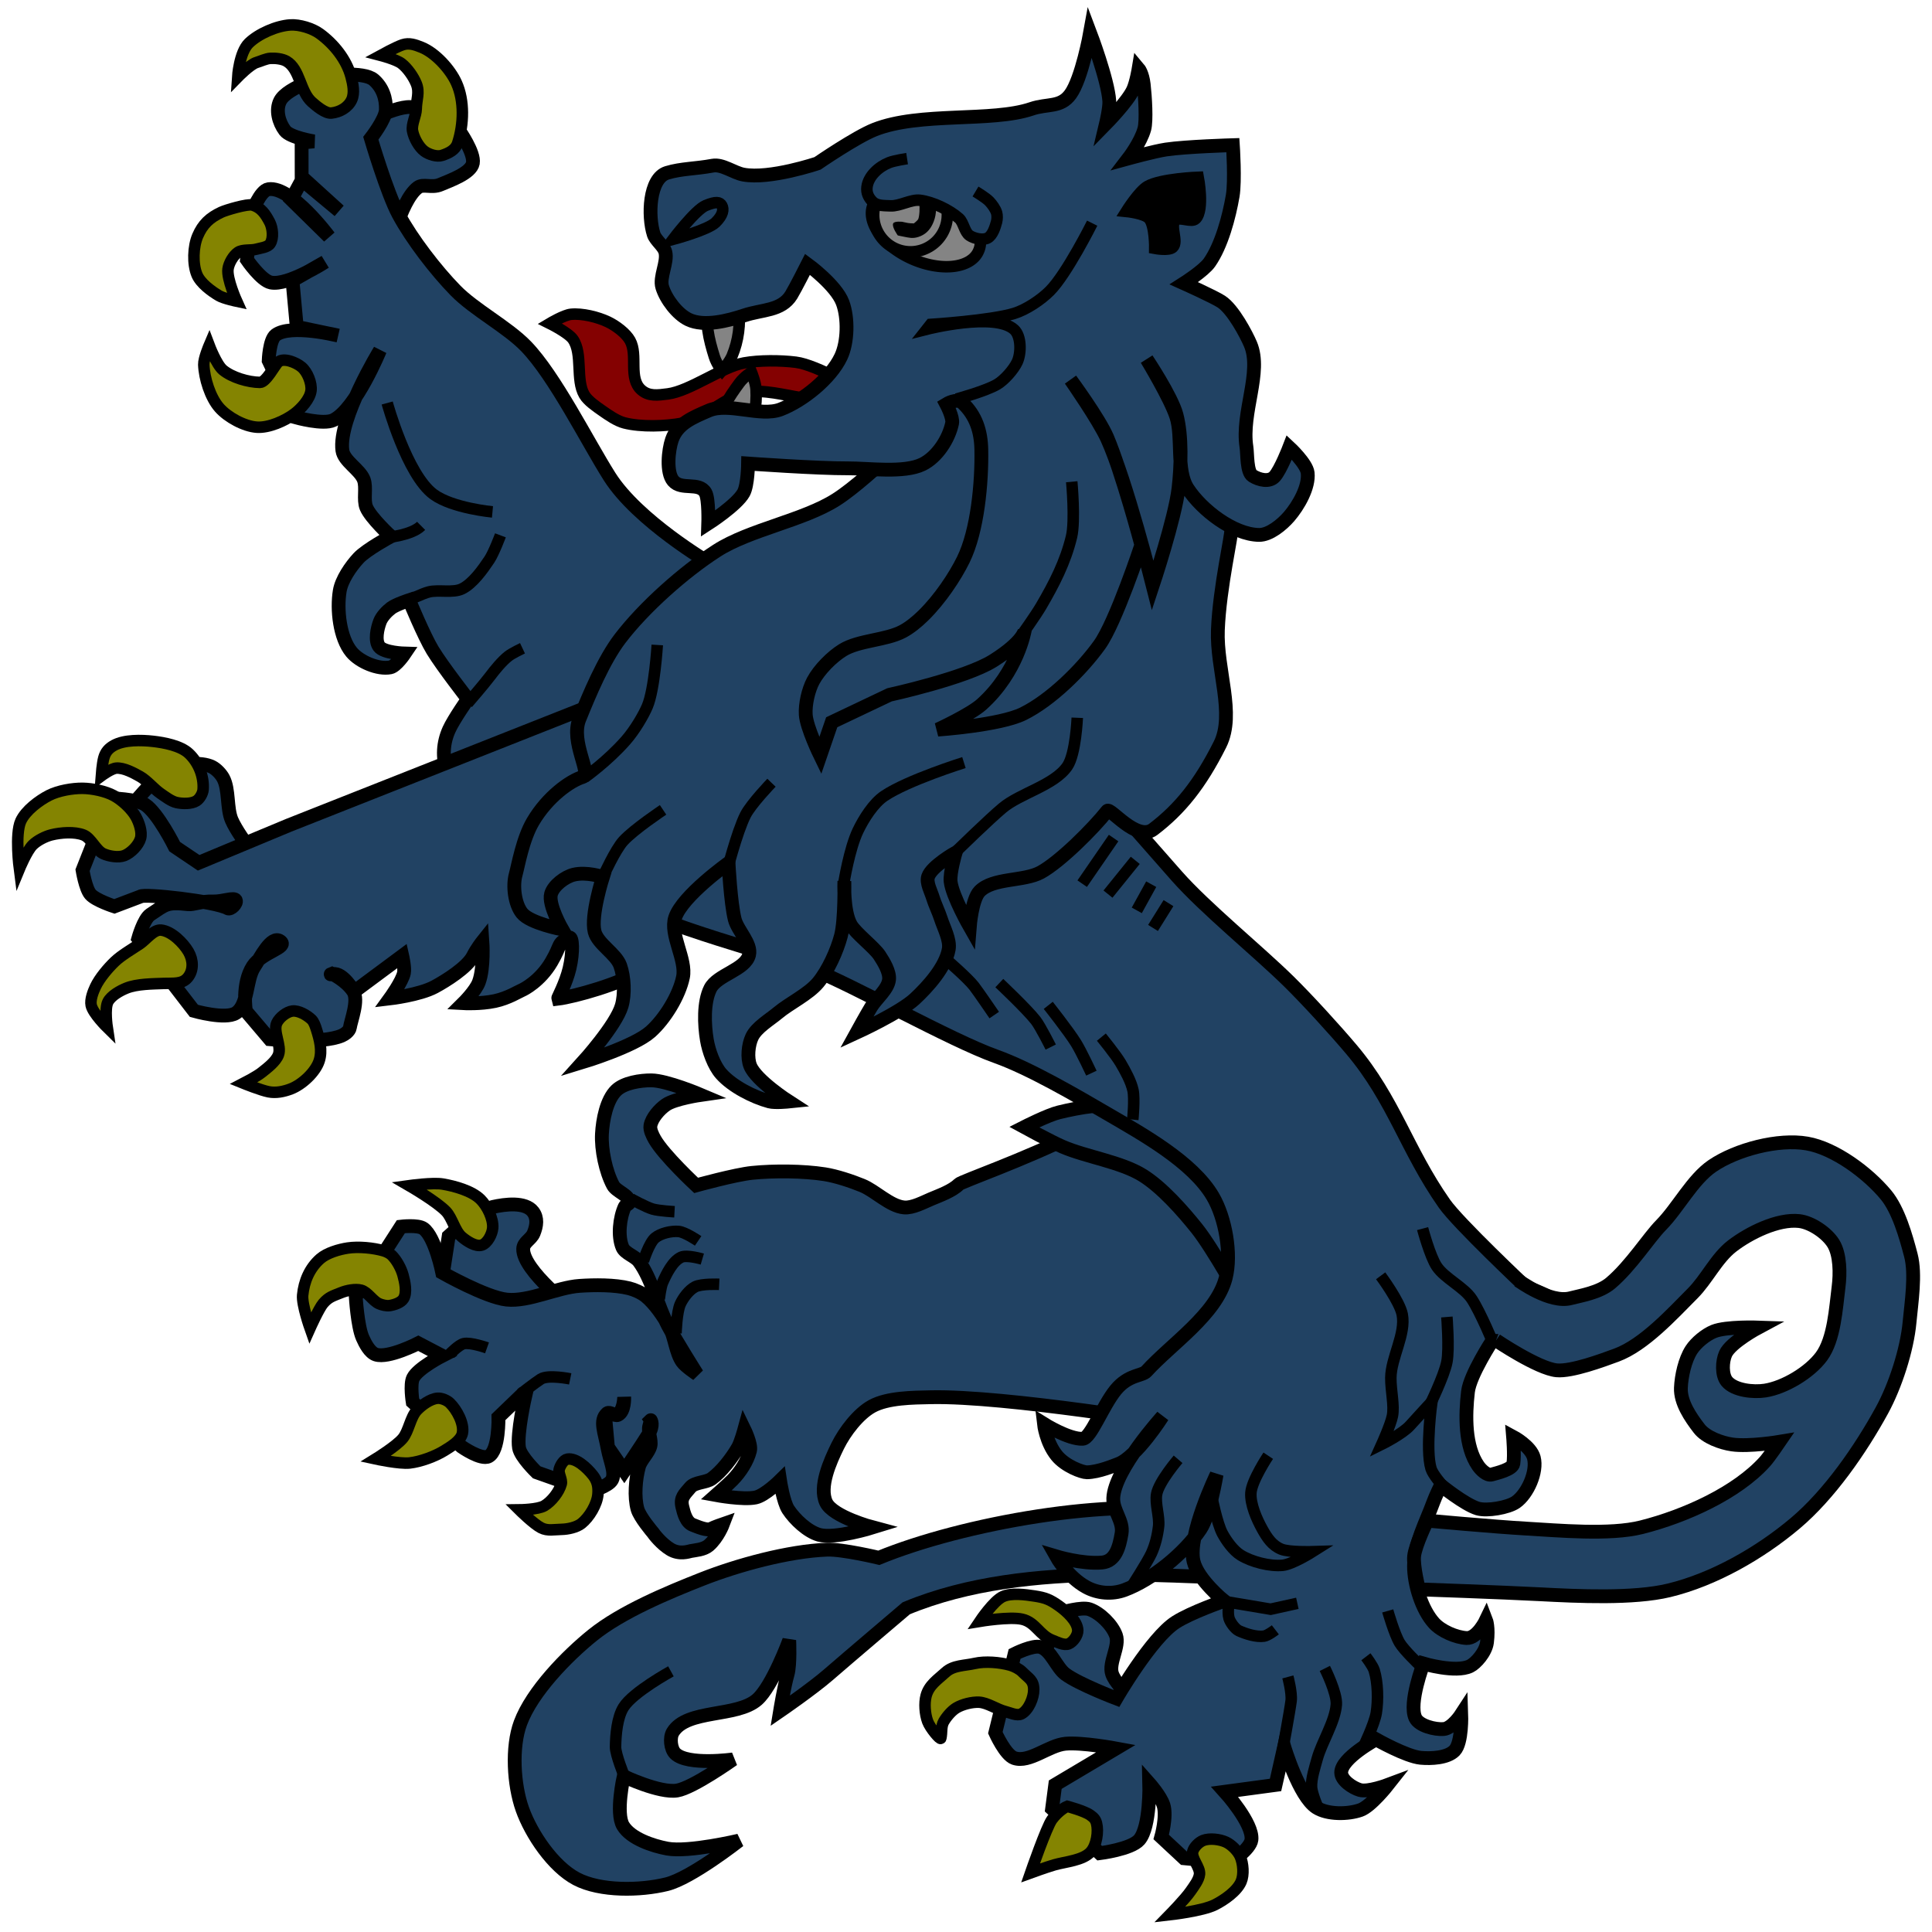 <?xml version="1.0" encoding="UTF-8" standalone="no"?>
<svg
   xmlns:dc="http://purl.org/dc/elements/1.1/"
   xmlns:cc="http://creativecommons.org/ns#"
   xmlns:rdf="http://www.w3.org/1999/02/22-rdf-syntax-ns#"
   xmlns:svg="http://www.w3.org/2000/svg"
   xmlns="http://www.w3.org/2000/svg"
   xmlns:sodipodi="http://sodipodi.sourceforge.net/DTD/sodipodi-0.dtd"
   xmlns:inkscape="http://www.inkscape.org/namespaces/inkscape"
   version="1.0"
   inkscape:output_extension="org.inkscape.output.svg.inkscape"
   sodipodi:docname="variant-lion-coward-1.svg"
   inkscape:version="1.0rc1 (09960d6, 2020-04-09)"
   sodipodi:version="0.32"
   id="svg2"
   height="420"
   width="420">
  <defs
     id="defs4">
    <linearGradient
       id="linearGradient3252">
      <stop
         id="stop3254"
         offset="0"
         style="stop-color:#ffff00;stop-opacity:1;" />
      <stop
         id="stop3256"
         offset="1"
         style="stop-color:#ff0000;stop-opacity:1;" />
    </linearGradient>
    <linearGradient
       id="linearGradient3242">
      <stop
         id="stop3244"
         offset="0"
         style="stop-color:#ff0000;stop-opacity:1;" />
      <stop
         id="stop3246"
         offset="1"
         style="stop-color:#00ff16;stop-opacity:1;" />
    </linearGradient>
    <inkscape:perspective
       id="perspective10"
       inkscape:persp3d-origin="372.04724 : 350.78739 : 1"
       inkscape:vp_z="744.09448 : 526.18109 : 1"
       inkscape:vp_y="0 : 1000 : 0"
       inkscape:vp_x="0 : 526.18109 : 1"
       sodipodi:type="inkscape:persp3d" />
    <inkscape:perspective
       sodipodi:type="inkscape:persp3d"
       inkscape:vp_x="0 : 526.18109 : 1"
       inkscape:vp_y="0 : 1000 : 0"
       inkscape:vp_z="744.09448 : 526.18109 : 1"
       inkscape:persp3d-origin="372.04724 : 350.78739 : 1"
       id="perspective2498" />
    <inkscape:perspective
       sodipodi:type="inkscape:persp3d"
       inkscape:vp_x="0 : 526.18109 : 1"
       inkscape:vp_y="0 : 1000 : 0"
       inkscape:vp_z="744.09448 : 526.18109 : 1"
       inkscape:persp3d-origin="372.04724 : 350.78739 : 1"
       id="perspective2831" />
    <inkscape:perspective
       sodipodi:type="inkscape:persp3d"
       inkscape:vp_x="0 : 526.18109 : 1"
       inkscape:vp_y="0 : 1000 : 0"
       inkscape:vp_z="744.09448 : 526.18109 : 1"
       inkscape:persp3d-origin="372.04724 : 350.78739 : 1"
       id="perspective4998" />
    <inkscape:perspective
       sodipodi:type="inkscape:persp3d"
       inkscape:vp_x="0 : 526.18109 : 1"
       inkscape:vp_y="0 : 1000 : 0"
       inkscape:vp_z="744.09448 : 526.18109 : 1"
       inkscape:persp3d-origin="372.04724 : 350.78739 : 1"
       id="perspective2560" />
    <inkscape:perspective
       sodipodi:type="inkscape:persp3d"
       inkscape:vp_x="0 : 526.18109 : 1"
       inkscape:vp_y="0 : 1000 : 0"
       inkscape:vp_z="744.09448 : 526.18109 : 1"
       inkscape:persp3d-origin="372.04724 : 350.78739 : 1"
       id="perspective2694" />
  </defs>
  <sodipodi:namedview
     inkscape:window-maximized="0"
     inkscape:document-rotation="0"
     inkscape:guide-bbox="true"
     showguides="true"
     inkscape:window-y="25"
     inkscape:window-x="0"
     inkscape:window-height="713"
     inkscape:window-width="1280"
     showgrid="false"
     inkscape:current-layer="layer3"
     inkscape:document-units="px"
     inkscape:cy="125.6698"
     inkscape:cx="210.90709"
     inkscape:zoom="2.4060753"
     inkscape:pageshadow="2"
     inkscape:pageopacity="0.0"
     objecttolerance="10"
     guidetolerance="10"
     gridtolerance="10000"
     borderopacity="1.0"
     bordercolor="#666666"
     pagecolor="#ffffff"
     id="base" />
  <g
     style="opacity:1"
     inkscape:label="Main"
     id="layer3"
     inkscape:groupmode="layer">
    <g
       transform="matrix(0.994,-0.111,0.111,0.994,-272.756,210.327)"
       id="g3481">
      <path
         style="fill:#214263;fill-opacity:1;fill-rule:evenodd;stroke:#000000;stroke-width:3;stroke-linecap:butt;stroke-linejoin:miter;stroke-miterlimit:4;stroke-dasharray:none;stroke-opacity:1"
         d="M 529.615,192.646 C 513.365,191.368 479.357,182.395 451.32,190.542 C 451.32,190.542 437.548,199.818 432.946,202.994 C 429.04,205.69 421.598,209.666 421.598,209.666 C 421.598,209.666 423.026,204.563 424.105,201.926 C 424.943,199.881 425.273,194.653 425.273,194.653 C 425.273,194.653 420.526,204.149 416.932,206.664 C 412.099,210.046 401.517,206.996 397.916,211.668 C 397.06,212.778 397.036,215.248 397.916,216.339 C 400.295,219.287 410.26,219.008 410.26,219.008 C 410.26,219.008 400.909,224.199 397.418,224.375 C 393.586,224.567 386.239,220.009 386.239,220.009 C 386.239,220.009 383.561,227.75 384.904,230.685 C 386.256,233.638 390.804,235.749 393.912,236.69 C 398.414,238.053 409.592,236.69 409.592,236.69 C 409.592,236.69 398.373,243.648 392.911,244.363 C 387.07,245.128 378.436,244.334 373.561,241.027 C 368.802,237.799 364.864,230.278 363.552,224.679 C 362.269,219.201 362.689,211.022 365.221,205.997 C 368.474,199.538 376.838,192.67 382.936,188.784 C 389.741,184.447 400.135,181.412 407.924,179.307 C 416.002,177.123 427.27,175.359 435.615,175.97 C 439.029,176.221 446.625,178.973 446.625,178.973 C 465.45,173.581 498.813,171.329 516.408,176.991 L 529.615,192.646 z"
         id="path3475"
         sodipodi:nodetypes="ccscscssscscsscsssssssccc" />
      <path
         style="fill:none;fill-rule:evenodd;stroke:#000000;stroke-width:2.5;stroke-linecap:butt;stroke-linejoin:miter;stroke-miterlimit:4;stroke-dasharray:none;stroke-opacity:1"
         d="M 398.972,198.482 C 398.972,198.482 390.293,202.049 387.881,205.077 C 386.233,207.146 385.52,210.847 385.183,213.47 C 384.976,215.078 386.382,220.065 386.382,220.065"
         id="path3479"
         sodipodi:nodetypes="csss" />
    </g>
    <g
       transform="translate(-1.687,0)"
       id="g3369"
       style="opacity:1">
      <g
         id="g3351"
         transform="matrix(0.999,5.3979154e-2,-5.3979154e-2,0.999,6.083,-27.519)">
        <path
           sodipodi:nodetypes="csssscccc"
           id="path8117"
           d="M 137.154,305.295 C 137.154,305.295 125.383,297.256 125.258,292.542 C 125.22,291.078 126.872,290.407 127.35,289.022 C 127.917,287.382 128.069,285.676 126.94,284.359 C 125.151,282.27 120.827,283.054 118.181,283.805 C 114.649,284.808 108.943,290.654 108.943,290.654 L 108.034,299.795 L 121.333,310.555 L 137.154,305.295 z"
           style="fill:#214263;fill-opacity:1;fill-rule:evenodd;stroke:#000000;stroke-width:3;stroke-linecap:butt;stroke-linejoin:miter;stroke-miterlimit:4;stroke-dasharray:none;stroke-opacity:1" />
        <path
           sodipodi:nodetypes="csssscsscscsscsssssscsssssssscscccsscssssccscccsccsccssccscsssssscssssssssscssscssssssscccc"
           id="path8042"
           d="M 269.576,322.989 C 269.576,322.989 231.654,318.725 215.432,319.955 C 211.56,320.248 206.058,320.559 202.767,322.618 C 199.882,324.424 197.154,328.453 195.816,331.581 C 194.333,335.051 192.17,340.696 193.955,344.02 C 195.586,347.057 204.368,348.88 204.368,348.88 C 204.368,348.88 196.264,351.888 192.821,351.116 C 190.28,350.546 187.36,348.082 185.817,345.984 C 184.658,344.407 183.705,339.811 183.705,339.811 C 183.705,339.811 180.605,343.221 178.599,343.757 C 175.93,344.472 170.007,343.703 170.007,343.703 C 170.007,343.703 172.474,341.272 173.393,340.227 C 174.957,338.446 176.391,335.999 176.837,333.671 C 177.106,332.263 175.364,329.127 175.364,329.127 C 175.364,329.127 174.75,331.995 174.191,333.107 C 172.996,335.483 170.922,338.511 168.859,340.188 C 167.696,341.134 165.241,341.12 164.338,342.317 C 163.129,343.919 162.238,344.679 162.8,346.607 C 163.23,348.082 163.849,349.997 165.316,350.457 C 166.274,350.758 168.43,351.593 169.297,351.089 C 170.019,350.669 171.828,349.932 171.828,349.932 C 171.828,349.932 170.885,352.898 168.986,354.716 C 167.954,355.704 166.148,355.893 165.188,356.137 C 164.69,356.264 162.776,357.096 160.722,356.008 C 158.725,354.95 156.993,352.942 156.696,352.54 C 156.696,352.54 153.696,349.393 153.114,347.678 C 152.22,345.048 152.337,341.135 152.929,338.422 C 153.26,336.91 154.914,335.302 155.175,333.775 C 155.391,332.51 154.416,330.777 154.697,329.525 C 155.008,328.14 154.947,328.207 154.947,328.207 C 154.947,328.207 155.733,329.254 154.596,331.334 C 153.336,333.638 149.797,339.545 149.797,339.545 L 145.968,334.576 L 145.21,329.381 C 145.21,329.381 144.92,327.634 145.425,327.224 C 145.965,326.785 147.114,327.793 147.731,327.472 C 149.259,326.678 148.905,323.491 148.905,323.491 C 148.905,323.491 149.055,326.638 147.501,327.437 C 146.934,327.728 145.835,326.82 145.383,327.269 C 143.75,328.893 145.101,331.394 145.942,334.926 C 146.554,337.493 147.959,339.999 147.243,341.604 C 146.596,343.053 142.745,344.388 142.745,344.388 L 130.804,340.869 C 130.804,340.869 127.106,337.684 126.685,335.761 C 126.006,332.658 127.436,324.41 127.436,324.41 L 126.61,324.274 L 121.865,329.365 C 121.865,329.365 122.441,336.595 120.197,337.959 C 118.601,338.929 114.226,336.199 114.226,336.199 L 103.073,327.071 C 103.073,327.071 102.252,323.266 102.889,321.825 C 103.852,319.646 108.945,316.688 108.945,316.688 L 103.607,314.25 C 103.607,314.25 97.283,317.955 94.519,317.195 C 93.17,316.825 92.075,314.94 91.442,313.692 C 90.219,311.282 89.491,304.898 89.491,304.898 L 98.458,289.154 C 98.458,289.154 102.144,288.507 103.387,289.309 C 106.016,291.005 107.984,298.668 107.984,298.668 C 107.984,298.668 117.733,303.516 122.278,303.746 C 127.097,303.989 133.111,300.505 137.9,299.914 C 141.125,299.517 145.542,299.238 148.731,299.862 C 149.898,300.09 151.431,300.678 152.395,301.375 C 154.437,302.852 156.534,305.61 157.871,307.748 C 159.16,309.808 159.578,313.279 161.087,315.185 C 161.869,316.173 164.458,317.692 164.458,317.692 C 164.458,317.692 159.431,310.623 157.532,307.431 C 155.191,303.496 153.44,297.393 150.491,293.891 C 149.59,292.821 147.4,292.321 146.781,291.067 C 145.602,288.684 145.821,284.677 146.797,282.203 C 146.951,281.815 147.761,281.603 147.746,281.185 C 147.693,279.655 144.805,279.016 144.013,277.706 C 142.236,274.763 140.999,270.088 140.999,266.65 C 140.998,263.662 141.572,259.219 143.615,257.039 C 145.233,255.312 148.712,254.596 151.075,254.479 C 154.438,254.311 161.999,257.049 161.999,257.049 C 161.999,257.049 156.41,258.162 154.538,259.609 C 153.199,260.645 151.614,262.632 151.421,264.315 C 151.315,265.242 152.003,266.445 152.508,267.231 C 154.693,270.628 162.034,276.744 162.034,276.744 C 162.034,276.744 170.358,273.944 174.061,273.367 C 178.729,272.64 185.099,272.336 189.799,272.814 C 192.341,273.073 195.661,273.985 198.076,274.821 C 200.988,275.829 204.338,278.978 207.417,279.089 C 209.284,279.156 211.568,277.726 213.25,276.914 C 215.075,276.034 217.679,274.933 219.036,273.428 C 220.265,272.065 272.066,251.935 256.422,242.52 L 223.801,222.887 L 273.595,250.045 L 297.51,282.078 L 269.576,322.989 z"
           style="fill:#214263;fill-opacity:1;fill-rule:evenodd;stroke:#000000;stroke-width:3;stroke-linecap:butt;stroke-linejoin:miter;stroke-miterlimit:4;stroke-dasharray:none;stroke-opacity:1" />
        <path
           sodipodi:nodetypes="css"
           id="path8120"
           d="M 148.06,280.429 C 148.06,280.429 151.365,282.041 152.888,282.393 C 154.286,282.716 157.658,282.717 157.658,282.717"
           style="fill:none;fill-rule:evenodd;stroke:#000000;stroke-width:2.5;stroke-linecap:butt;stroke-linejoin:miter;stroke-miterlimit:4;stroke-dasharray:none;stroke-opacity:1" />
        <path
           sodipodi:nodetypes="csss"
           id="path8122"
           d="M 163.122,288.761 C 163.122,288.761 160.199,287 158.791,286.944 C 157.205,286.881 154.939,287.531 153.762,288.598 C 152.507,289.736 151.483,293.765 151.483,293.765"
           style="fill:none;fill-rule:evenodd;stroke:#000000;stroke-width:2.5;stroke-linecap:butt;stroke-linejoin:miter;stroke-miterlimit:4;stroke-dasharray:none;stroke-opacity:1" />
        <path
           sodipodi:nodetypes="csss"
           id="path8124"
           d="M 164.243,292.66 C 164.243,292.66 160.869,291.859 159.643,292.493 C 157.824,293.434 156.63,296.289 155.905,298.204 C 155.515,299.233 155.376,301.833 155.376,301.833"
           style="fill:none;fill-rule:evenodd;stroke:#000000;stroke-width:2.5;stroke-linecap:butt;stroke-linejoin:miter;stroke-miterlimit:4;stroke-dasharray:none;stroke-opacity:1" />
        <path
           sodipodi:nodetypes="csss"
           id="path8126"
           d="M 168.203,297.936 C 168.203,297.936 164.344,297.964 162.981,298.776 C 161.721,299.527 160.536,301.289 160,302.655 C 159.293,304.456 159.405,309.076 159.405,309.076"
           style="fill:none;fill-rule:evenodd;stroke:#000000;stroke-width:2.5;stroke-linecap:butt;stroke-linejoin:miter;stroke-miterlimit:4;stroke-dasharray:none;stroke-opacity:1" />
        <path
           sodipodi:nodetypes="css"
           id="path8128"
           d="M 126.454,324.018 C 126.454,324.018 129.451,321.405 130.6,320.59 C 132.165,319.479 136.986,320.201 136.986,320.201"
           style="fill:none;fill-rule:evenodd;stroke:#000000;stroke-width:2.5;stroke-linecap:butt;stroke-linejoin:miter;stroke-miterlimit:4;stroke-dasharray:none;stroke-opacity:1" />
        <path
           sodipodi:nodetypes="csc"
           id="path8130"
           d="M 110.59,316.206 C 110.59,316.206 112.383,314.124 113.46,313.808 C 114.942,313.372 118.569,314.449 118.569,314.449"
           style="fill:none;fill-rule:evenodd;stroke:#000000;stroke-width:2.5;stroke-linecap:butt;stroke-linejoin:miter;stroke-miterlimit:4;stroke-dasharray:none;stroke-opacity:1" />
        <path
           sodipodi:nodetypes="cscsssss"
           id="path8162"
           d="M 111.801,290.667 C 110.249,289.489 109.506,286.677 108.093,285.335 C 105.964,283.312 99.779,280.165 99.779,280.165 C 99.779,280.165 104.862,279.175 107.036,279.424 C 109.668,279.726 113.401,280.537 115.391,282.286 C 116.92,283.631 118.453,286.336 118.396,288.372 C 118.359,289.694 117.463,291.744 116.225,292.211 C 114.909,292.706 112.92,291.517 111.801,290.667 z"
           style="fill:#848401;fill-rule:evenodd;stroke:#000000;stroke-width:2.5;stroke-linecap:butt;stroke-linejoin:miter;stroke-miterlimit:4;stroke-dasharray:none;stroke-opacity:1" />
        <path
           sodipodi:nodetypes="cssssssscsssss"
           id="path8164"
           d="M 96.793,295.451 C 97.911,296.429 99.008,298.2 99.481,299.624 C 99.965,301.079 100.621,303.383 99.864,304.773 C 99.381,305.66 97.912,306.223 96.935,306.419 C 96.237,306.559 95.265,306.373 94.612,306.13 C 93.236,305.617 92.02,303.703 90.573,303.407 C 89.307,303.147 87.461,303.613 86.262,304.182 C 84.567,304.987 83.651,305.222 82.502,306.719 C 81.622,307.866 79.939,312.249 79.939,312.249 C 79.939,312.249 77.866,307.252 77.951,305.186 C 78.074,302.168 79.124,299.234 81.323,297.077 C 82.712,295.715 85.313,294.805 87.19,294.419 C 89.506,293.942 92.73,294.076 94.99,294.604 C 95.576,294.741 96.345,295.059 96.793,295.451 z"
           style="fill:#848401;fill-opacity:1;fill-rule:evenodd;stroke:#000000;stroke-width:2.5;stroke-linecap:butt;stroke-linejoin:miter;stroke-miterlimit:4;stroke-dasharray:none;stroke-opacity:1" />
        <path
           sodipodi:nodetypes="csssscsss"
           id="path8166"
           d="M 108.416,325.961 C 109.274,325.844 110.51,326.28 111.161,326.851 C 112.766,328.259 114.548,331.168 114.223,333.279 C 113.976,334.881 111.869,336.305 110.539,337.231 C 108.561,338.608 105.503,339.93 103.125,340.328 C 100.927,340.695 95.71,339.848 95.71,339.848 C 95.71,339.848 100.017,336.861 101.338,335.088 C 102.564,333.444 102.757,330.395 104.078,328.826 C 105.082,327.633 106.871,326.171 108.416,325.961 z"
           style="fill:#848401;fill-opacity:1;fill-rule:evenodd;stroke:#000000;stroke-width:2.5;stroke-linecap:butt;stroke-linejoin:miter;stroke-miterlimit:4;stroke-dasharray:none;stroke-opacity:1" />
        <path
           sodipodi:nodetypes="cssssscssss"
           id="path8168"
           d="M 137.312,337.647 C 139.206,337.224 141.674,339.335 142.971,340.777 C 144.082,342.013 144.4,343.261 144.35,344.922 C 144.285,347.104 142.76,349.998 141.126,351.447 C 140.112,352.347 138.216,352.858 136.863,352.953 C 135.271,353.066 133.88,353.51 132.421,352.863 C 130.737,352.116 127.484,349.214 127.484,349.214 C 127.484,349.214 131.495,348.959 132.868,348.038 C 134.36,347.037 135.899,344.867 136.271,343.109 C 136.472,342.158 135.454,340.874 135.666,339.924 C 135.849,339.101 136.489,337.831 137.312,337.647 z"
           style="fill:#848401;fill-opacity:1;fill-rule:evenodd;stroke:#000000;stroke-width:2.5;stroke-linecap:butt;stroke-linejoin:miter;stroke-miterlimit:4;stroke-dasharray:none;stroke-opacity:1" />
      </g>
      <g
         id="g3408"
         transform="matrix(0.666,-0.746,0.746,0.666,-307.595,389.166)">
        <path
           sodipodi:nodetypes="cssscsccc"
           id="path3264"
           d="M 510.843,71.578 C 510.843,71.578 521.532,65.487 526.335,66.44 C 527.797,66.73 528.219,68.801 530.096,69.685 C 532.115,70.636 536.38,73.002 538.278,71.83 C 540.22,70.63 541.549,64.959 541.549,64.959 C 541.549,64.959 540.554,56.338 538.313,53.589 C 535.871,50.595 526.89,47.641 526.89,47.641 L 518.044,53.491 L 510.843,71.578 z"
           style="opacity:1;fill:#214263;fill-opacity:1;fill-rule:evenodd;stroke:#000000;stroke-width:3;stroke-linecap:butt;stroke-linejoin:miter;stroke-miterlimit:4;stroke-dasharray:none;stroke-opacity:1" />
        <path
           sodipodi:nodetypes="csscsscssscscssscsssscssscsccsccccsccscccccccsscsscssssccc"
           id="path3269"
           d="M 563.223,215.807 C 563.223,215.807 500.357,238.075 466.217,204.216 C 459.943,197.993 454.675,186.604 452.882,177.951 C 451.978,173.586 453.793,163.121 453.793,163.121 C 453.793,163.121 445.829,160.769 442.777,162.076 C 440.537,163.035 438.756,166.238 437.75,168.458 C 436.661,170.862 436.145,177.107 436.145,177.107 C 436.145,177.107 432.039,170.102 431.962,166.752 C 431.881,163.218 434.038,158.66 435.868,155.635 C 437.544,152.864 439.9,150.948 442.989,149.975 C 445.24,149.265 450.642,148.622 450.642,148.622 C 450.642,148.622 452.245,139.808 453.44,135.859 C 454.488,132.399 458.175,124.777 458.175,124.777 C 458.175,124.777 455.549,123.254 454.293,123.004 C 453.171,122.78 451.548,122.729 450.479,123.138 C 448.955,123.722 446.64,125.029 446.305,126.626 C 445.951,128.319 448.874,131.787 448.874,131.787 C 448.874,131.787 445.602,132.24 444.566,131.461 C 442.395,129.829 441.006,125.666 441.404,122.98 C 441.999,118.955 446.181,114.367 449.617,112.189 C 451.704,110.866 455.202,110.423 457.672,110.474 C 460.208,110.526 465.861,112.573 465.861,112.573 C 465.861,112.573 465.943,106.647 467.007,104.417 C 467.791,102.773 470.306,101.591 471.147,99.975 C 472.237,97.882 471.256,94.077 472.786,92.28 C 477.305,86.973 494.45,83.881 494.45,83.881 C 494.45,83.881 481.462,88.492 476.399,86.424 C 474.12,85.493 471.397,79.917 471.397,79.917 L 476.683,67.32 C 476.683,67.32 480.147,64.418 481.844,64.751 C 485.836,65.536 490.794,74.939 490.794,74.939 L 486.219,66.985 L 493.119,59.582 L 500.848,62.174 C 500.848,62.174 491.576,59.624 489.664,56.361 C 488.577,54.505 489.89,49.193 489.89,49.193 L 498.271,43.17 C 498.271,43.17 503.022,41.277 504.452,42.475 C 508.293,45.695 505.515,59.146 505.515,59.146 L 506.067,47.67 L 510.801,46.549 L 511.17,57.038 L 511.261,46.055 L 516.815,41.086 L 518.789,42.926 C 518.789,42.926 515.964,38.519 516.341,36.647 C 516.783,34.456 518.298,32.144 520.459,31.57 C 523.801,30.681 531.258,35.487 531.258,35.487 C 531.258,35.487 537.38,40.757 537.434,43.703 C 537.48,46.207 536.246,48.426 534.314,50.019 C 532.706,51.344 527.531,51.689 527.531,51.689 C 527.531,51.689 520.964,62.271 519.167,67.259 C 517.072,73.072 515.532,81.287 515.103,87.451 C 514.695,93.307 516.696,101.129 516.266,106.983 C 515.608,115.949 509.699,130.729 507.231,139.374 C 504.095,150.364 507.712,168.252 507.712,168.252 L 571.352,209.4 C 571.352,209.4 563.223,215.807 563.223,215.807 z"
           style="opacity:1;fill:#214263;fill-opacity:1;fill-rule:evenodd;stroke:#000000;stroke-width:3;stroke-linecap:butt;stroke-linejoin:miter;stroke-miterlimit:4;stroke-dasharray:none;stroke-opacity:1" />
        <path
           sodipodi:nodetypes="csss"
           id="path3283"
           d="M 449.905,149.182 C 449.905,149.182 455.395,149.096 457.552,148.914 C 459.307,148.765 461.687,148.664 463.423,148.963 C 464.473,149.143 466.781,150.121 466.781,150.121"
           style="opacity:1;fill:none;fill-rule:evenodd;stroke:#000000;stroke-width:2.5;stroke-linecap:butt;stroke-linejoin:miter;stroke-miterlimit:4;stroke-dasharray:none;stroke-opacity:1" />
        <path
           sodipodi:nodetypes="cssss"
           id="path3285"
           d="M 457.975,124.655 C 457.975,124.655 461.175,125.964 462.389,126.797 C 464.174,128.021 465.662,130.899 467.666,131.715 C 470.079,132.699 473.769,132.281 476.35,131.921 C 478.078,131.679 481.903,130.194 481.903,130.194"
           style="opacity:1;fill:none;fill-rule:evenodd;stroke:#000000;stroke-width:2.5;stroke-linecap:butt;stroke-linejoin:miter;stroke-miterlimit:4;stroke-dasharray:none;stroke-opacity:1" />
        <path
           sodipodi:nodetypes="cs"
           id="path3287"
           d="M 465.192,112.152 C 465.192,112.152 469.041,115.791 471.958,115.963"
           style="opacity:1;fill:none;fill-rule:evenodd;stroke:#000000;stroke-width:2.5;stroke-linecap:butt;stroke-linejoin:miter;stroke-miterlimit:4;stroke-dasharray:none;stroke-opacity:1" />
        <path
           sodipodi:nodetypes="css"
           id="path3289"
           d="M 486.969,92.673 C 486.969,92.673 478.166,106.255 478.872,113.436 C 479.37,118.503 484.549,125.514 484.549,125.514"
           style="opacity:1;fill:none;fill-rule:evenodd;stroke:#000000;stroke-width:2.5;stroke-linecap:butt;stroke-linejoin:miter;stroke-miterlimit:4;stroke-dasharray:none;stroke-opacity:1" />
        <path
           sodipodi:nodetypes="csssssscssss"
           id="path3291"
           d="M 534.771,57.378 C 533.822,58.595 533.041,60.735 533.184,62.272 C 533.293,63.447 534.04,65.141 535.064,65.725 C 536.439,66.509 537.873,67.114 539.32,66.473 C 543.243,64.736 547.157,61.478 548.903,57.559 C 550.226,54.593 550.724,49.813 549.624,46.758 C 549.117,45.351 548.599,44.065 547.304,43.32 C 546,42.571 542.394,41.293 542.394,41.293 C 542.394,41.293 543.986,44.397 544.094,45.852 C 544.213,47.479 543.681,49.707 542.961,51.17 C 542.054,53.013 540.413,53.472 538.86,54.815 C 537.765,55.762 535.661,56.236 534.771,57.378 z"
           style="opacity:1;fill:#848401;fill-rule:evenodd;stroke:#000000;stroke-width:2.5;stroke-linecap:butt;stroke-linejoin:miter;stroke-miterlimit:4;stroke-dasharray:none;stroke-opacity:1" />
        <path
           sodipodi:nodetypes="cssssssssssc"
           id="path3293"
           d="M 518.157,21.252 C 518.157,21.252 522.386,17.932 525.306,18.141 C 528.247,18.352 532.149,20.153 534.246,22.226 C 535.675,23.638 536.901,26.285 537.098,28.284 C 537.476,32.105 536.754,36.383 534.636,39.587 C 533.749,40.929 532.553,42.53 531.018,43.013 C 529.252,43.568 527.283,42.895 525.912,41.653 C 524.929,40.763 524.86,38.176 524.863,36.851 C 524.871,33.436 528.514,30.192 527.811,26.851 C 527.592,25.81 526.698,24.588 525.946,23.837 C 525.273,23.165 524.057,22.672 523.248,22.172 C 522.034,21.423 518.157,21.252 518.157,21.252 z"
           style="opacity:1;fill:#848401;fill-opacity:1;fill-rule:evenodd;stroke:#000000;stroke-width:2.5;stroke-linecap:butt;stroke-linejoin:miter;stroke-miterlimit:4;stroke-dasharray:none;stroke-opacity:1" />
        <path
           sodipodi:nodetypes="cssssssscsss"
           id="path3295"
           d="M 492.967,49.188 C 493.789,49.71 494.914,50.769 495.877,50.625 C 497.263,50.419 498.792,48.74 499.283,47.427 C 499.977,45.57 500.419,43.915 499.537,42.139 C 499.039,41.137 494.928,38.6 493.899,38.159 C 491.342,37.063 489.263,36.866 486.627,37.755 C 484.226,38.563 481.316,40.973 480.223,43.258 C 479.367,45.046 479.627,47.919 480.015,49.863 C 480.252,51.052 481.684,53.543 481.684,53.543 C 481.684,53.543 483.843,48.681 485.649,47.466 C 486.701,46.758 488.567,46.358 489.799,46.66 C 490.98,46.95 491.941,48.536 492.967,49.188 z"
           style="opacity:1;fill:#848401;fill-opacity:1;fill-rule:evenodd;stroke:#000000;stroke-width:2.5;stroke-linecap:butt;stroke-linejoin:miter;stroke-miterlimit:4;stroke-dasharray:none;stroke-opacity:1" />
        <path
           sodipodi:nodetypes="csssssscsss"
           id="path3297"
           d="M 477.831,69.074 C 479.383,69.255 480.367,72.039 480.409,73.602 C 480.453,75.254 479.301,77.585 477.943,78.527 C 476.422,79.582 473.624,79.541 471.808,79.182 C 469.256,78.678 465.785,77.102 464.185,75.051 C 462.482,72.869 461.551,68.862 461.892,66.115 C 462.259,63.152 464.486,59.434 466.643,57.371 C 467.581,56.473 470.535,55.475 470.535,55.475 C 470.535,55.475 468.471,59.427 468.539,61.263 C 468.633,63.808 470.215,67.146 471.892,69.062 C 472.771,70.067 476.904,68.966 477.831,69.074 z"
           style="opacity:1;fill:#848401;fill-opacity:1;fill-rule:evenodd;stroke:#000000;stroke-width:2.5;stroke-linecap:butt;stroke-linejoin:miter;stroke-miterlimit:4;stroke-dasharray:none;stroke-opacity:1" />
      </g>
      <g
         id="g3524"
         transform="matrix(0.999,4.0125333e-2,-4.0125333e-2,0.999,-776.701,74.905)">
        <path
           sodipodi:nodetypes="csssccccss"
           id="path3426"
           d="M 823.321,58.239 C 824.611,58.012 826.473,58.125 827.667,58.663 C 828.615,59.091 829.679,60.13 830.204,61.028 C 831.611,63.431 831.191,67.537 832.398,70.046 C 834.36,74.127 841.624,81.993 841.624,81.993 L 824.298,83.973 L 810.051,72.925 L 811.488,66.594 C 811.488,66.594 814.25,62.976 815.796,61.823 C 817.801,60.329 820.858,58.67 823.321,58.239 z"
           style="opacity:1;fill:#214263;fill-opacity:1;fill-rule:evenodd;stroke:#000000;stroke-width:3;stroke-linecap:butt;stroke-linejoin:miter;stroke-miterlimit:4;stroke-dasharray:none;stroke-opacity:1" />
        <path
           id="path3428"
           d="M 823.326,58.383 L 823.326,58.383 z"
           style="opacity:1;fill:#f8c300;fill-opacity:1;fill-rule:evenodd;stroke:#000000;stroke-width:1px;stroke-linecap:butt;stroke-linejoin:miter;stroke-opacity:1" />
        <path
           sodipodi:nodetypes="cccccsccsccsssssccssssccssscsccscsscscssscscssssccc"
           id="path3432"
           d="M 980.469,27.153 L 913.663,40.207 L 844.866,70.662 L 825.59,79.611 L 820.251,76.316 C 820.251,76.316 816.318,69.11 813.408,67.414 C 811.461,66.28 805.97,66.37 805.97,66.37 L 800.433,82.236 C 800.433,82.236 801.231,86.184 802.356,87.393 C 803.549,88.675 807.665,89.818 807.665,89.818 L 813.241,87.446 C 813.91,86.728 829.589,87.839 832.311,89.237 C 832.968,89.574 834.317,88.098 833.989,87.437 C 833.63,86.715 831.166,87.871 829.083,87.888 C 826.366,87.91 824.902,88.786 823.664,88.701 C 818.915,88.376 818.828,88.934 815.552,91.283 C 814.129,92.303 813.127,96.592 813.127,96.592 L 825.851,111.817 C 825.851,111.817 832.749,113.503 834.997,111.931 C 837.639,110.084 836.891,104.551 838.559,101.793 C 839.801,99.74 842.011,94.62 844.013,95.942 C 845.915,97.198 840.146,98.422 838.261,101.618 C 835.945,105.545 837.156,111.42 837.156,111.42 L 842.588,117.324 C 842.588,117.324 853.984,117.975 858.21,115.904 C 858.873,115.579 859.814,114.838 859.888,114.104 C 860.043,112.568 861.641,108.043 860.283,106.164 C 858.606,103.846 855.509,102.542 855.509,102.542 C 855.509,102.542 854.768,102.842 855.736,102.62 C 857.895,102.125 860.483,106.247 860.483,106.247 L 870.643,98.054 C 870.643,98.054 871.34,100.643 871.159,101.747 C 870.851,103.623 868.323,107.414 868.323,107.414 C 868.323,107.414 874.729,106.402 877.947,104.502 C 880.331,103.094 884.862,100.001 886.012,97.483 C 886.779,95.804 887.933,94.231 887.933,94.231 C 887.933,94.231 888.559,99.861 887.517,103.091 C 886.89,105.031 884.301,107.804 884.301,107.804 C 884.301,107.804 888.015,107.866 891.161,107.058 C 894.03,106.322 896.317,104.728 897.069,104.386 C 897.216,104.319 900.775,102.424 903.091,98.075 C 905.275,93.972 904.035,94.169 906.765,92.638 C 907.466,92.246 907.799,95.72 907.09,99.335 C 906.461,102.541 904.812,105.911 904.849,106.006 C 908.347,105.441 918.613,102.129 922.731,99.071 C 929.636,93.942 932.146,82.888 933.598,83.491 C 939.884,86.103 955.81,85.871 960.943,90.342 C 965.875,94.638 977.498,86.603 983.575,89.025 C 993.313,92.908 1006.714,44.365 1006.714,44.365 L 995.253,26.633 L 980.469,27.153 z"
           style="opacity:1;fill:#214263;fill-opacity:1;fill-rule:evenodd;stroke:#000000;stroke-width:3;stroke-linecap:butt;stroke-linejoin:miter;stroke-miterlimit:4;stroke-dasharray:none;stroke-opacity:1" />
        <path
           sodipodi:nodetypes="csssscssssss"
           id="path3474"
           d="M 825.92,63.654 C 826.012,60.782 824.689,57.839 822.521,55.953 C 820.656,54.331 817.084,53.802 814.619,53.624 C 812.07,53.44 808.375,53.511 806.189,54.832 C 805.045,55.524 804.381,56.343 804.072,57.644 C 803.78,58.87 803.688,61.568 803.688,61.568 C 803.688,61.568 805.788,59.878 806.883,59.761 C 808.53,59.585 810.684,60.639 812.155,61.4 C 813.683,62.192 815.253,63.972 816.709,64.89 C 817.73,65.534 819.103,66.511 820.292,66.719 C 821.568,66.942 823.508,66.913 824.575,66.178 C 825.281,65.691 825.892,64.512 825.92,63.654 z"
           style="opacity:1;fill:#848401;fill-rule:evenodd;stroke:#000000;stroke-width:2.5;stroke-linecap:butt;stroke-linejoin:miter;stroke-miterlimit:4;stroke-dasharray:none;stroke-opacity:1" />
        <path
           sodipodi:nodetypes="cssssscssssss"
           id="path3476"
           d="M 812.756,74.805 C 812.402,76.312 810.798,78.096 809.374,78.703 C 808.111,79.242 806.076,78.988 804.804,78.473 C 803.164,77.809 802.033,75.182 800.366,74.588 C 798.378,73.881 795.361,74.24 793.336,74.835 C 792.01,75.225 790.321,76.18 789.378,77.19 C 788.161,78.494 786.697,82.498 786.697,82.498 C 786.697,82.498 785.396,74.964 786.591,72.074 C 787.543,69.774 790.342,67.479 792.513,66.262 C 794.465,65.167 797.511,64.504 799.749,64.443 C 801.833,64.386 804.702,64.847 806.573,65.768 C 808.359,66.646 810.508,68.459 811.55,70.155 C 812.304,71.382 813.085,73.402 812.756,74.805 z"
           style="opacity:1;fill:#848401;fill-rule:evenodd;stroke:#000000;stroke-width:2.5;stroke-linecap:butt;stroke-linejoin:miter;stroke-miterlimit:4;stroke-dasharray:none;stroke-opacity:1" />
        <path
           sodipodi:nodetypes="csssssscssss"
           id="path3478"
           d="M 824.232,104.641 C 825.469,102.998 825.266,100.776 824.165,99.038 C 822.952,97.124 820.275,94.686 818.012,94.562 C 816.378,94.473 814.878,96.745 813.561,97.717 C 811.938,98.915 809.628,100.36 808.231,101.814 C 806.801,103.302 805.063,105.529 804.257,107.428 C 803.772,108.571 803.193,110.289 803.487,111.496 C 803.912,113.235 807.171,116.189 807.171,116.189 C 807.171,116.189 806.385,112.105 807.105,110.587 C 807.751,109.224 809.657,108.064 811.035,107.451 C 813.268,106.458 816.635,106.319 819.07,106.126 C 821.019,105.971 823.055,106.203 824.232,104.641 z"
           style="opacity:1;fill:#848401;fill-rule:evenodd;stroke:#000000;stroke-width:2.5;stroke-linecap:butt;stroke-linejoin:miter;stroke-miterlimit:4;stroke-dasharray:none;stroke-opacity:1" />
        <path
           sodipodi:nodetypes="cssscssssss"
           id="path3480"
           d="M 852.609,114.723 C 853.423,116.956 854.148,119.312 853.503,121.6 C 852.797,124.1 849.988,126.912 847.599,127.933 C 846.088,128.579 844.43,128.998 842.805,128.753 C 841.095,128.496 837.274,127.123 837.274,127.123 C 837.274,127.123 840.065,125.539 841.097,124.642 C 842.307,123.591 844.112,122.135 844.605,120.609 C 845.242,118.635 843.175,115.638 843.972,113.723 C 844.464,112.539 845.999,111.201 847.265,111 C 848.613,110.787 850.473,111.772 851.495,112.677 C 852.018,113.14 852.37,114.066 852.609,114.723 z"
           style="opacity:1;fill:#848401;fill-rule:evenodd;stroke:#000000;stroke-width:2.5;stroke-linecap:butt;stroke-linejoin:miter;stroke-miterlimit:4;stroke-dasharray:none;stroke-opacity:1" />
      </g>
      <g
         id="g2507"
         transform="translate(-1.687,0.843)">
        <g
           transform="matrix(0.817,0.577,-0.577,0.817,164.397,-142.183)"
           style="fill:#f8c300;fill-opacity:1"
           id="g3339">
          <path
             style="fill:#214263;fill-opacity:1;fill-rule:evenodd;stroke:#000000;stroke-width:3;stroke-linecap:butt;stroke-linejoin:miter;stroke-miterlimit:4;stroke-dasharray:none;stroke-opacity:1"
             d="M 289.055,263.425 C 284.861,265.093 280.435,269.621 277.471,273.024 C 275.86,274.873 273.168,279.974 273.168,279.974 C 273.168,279.974 279.687,279.226 282.435,278.65 C 287.882,277.51 294.752,273.989 300.308,273.686 C 305.231,273.417 311.79,274.966 316.526,276.334 C 321.913,277.889 333.737,283.615 333.737,283.615 C 333.737,283.615 322.601,265.107 314.54,261.77 C 307.461,258.84 296.175,260.595 289.055,263.425 z"
             id="path3303"
             sodipodi:nodetypes="cscssscss" />
        </g>
        <path
           sodipodi:nodetypes="csssccccc"
           id="path7851"
           d="M 253.609,371.892 C 253.609,371.892 246.326,366.518 245.13,363.042 C 244.31,360.658 246.833,357.053 245.98,354.681 C 245.159,352.399 242.519,349.791 240.226,349.002 C 238.507,348.411 234.207,349.704 234.207,349.704 L 229.218,361.15 L 232.811,365.761 L 240.131,372.332 L 253.609,371.892 z"
           style="fill:#214263;fill-opacity:1;fill-rule:evenodd;stroke:#000000;stroke-width:3;stroke-linecap:butt;stroke-linejoin:miter;stroke-miterlimit:4;stroke-dasharray:none;stroke-opacity:1" />
        <path
           sodipodi:nodetypes="cssssssssscssscssscssscscscssccssccccscscccscccsscsscsscsscsscsssscssscsssscscssssccc"
           id="path3268"
           d="M 164.665,131.523 C 164.665,131.523 134.94,190.983 140.073,195.454 C 145.005,199.75 173.308,207.149 179.384,209.572 C 189.123,213.455 210.026,225.278 219.899,228.804 C 227.325,231.456 237.385,237.347 244.195,241.323 C 251.714,245.713 262.618,251.732 267.027,259.24 C 269.757,263.889 271.169,271.77 269.827,276.991 C 267.797,284.889 258.066,291.253 252.578,297.285 C 251.662,298.291 248.676,297.961 245.94,301.288 C 243.094,304.75 240.481,311.853 238.747,311.937 C 235.706,312.084 230.316,308.709 230.316,308.709 C 230.316,308.709 230.763,312.691 233.093,315.58 C 234.949,317.882 238.633,319.229 239.653,319.219 C 242.194,319.195 245.649,317.711 246.434,317.429 C 250.429,315.992 256.083,307.077 256.083,307.077 C 256.083,307.077 245.588,318.642 245.389,324.866 C 245.302,327.609 247.653,329.819 247.195,332.525 C 246.702,335.442 245.894,338.572 242.947,338.838 C 238.655,339.225 232.977,337.51 232.977,337.51 C 232.977,337.51 235.463,341.972 239.514,344.182 C 242.034,345.558 245.138,345.804 247.831,344.806 C 253.779,342.602 260.808,336.867 264.345,331.601 C 266.416,328.517 267.846,319.724 267.846,319.724 C 267.846,319.724 261.481,332.918 262.85,338.619 C 263.803,342.584 269.477,347.186 269.477,347.186 C 269.477,347.186 262.322,349.659 258.961,351.816 C 253.658,355.218 246.047,368.377 246.047,368.377 C 246.047,368.377 237.938,365.29 234.979,363.106 C 233.042,361.677 231.858,357.874 229.547,357.203 C 227.875,356.717 223.94,358.706 223.94,358.706 L 219.753,375.831 C 219.753,375.831 221.912,380.68 223.865,381.346 C 227.15,382.466 231.343,378.561 235.005,378.225 C 238.626,377.894 245.994,379.262 245.994,379.262 L 232.775,387.127 L 232.089,392.376 L 242.441,402.025 C 242.441,402.025 249.268,401.177 251.045,399.11 C 253.482,396.276 253.226,386.844 253.226,386.844 C 253.226,386.844 255.678,389.604 256.304,391.57 C 257.085,394.019 255.813,398.508 255.813,398.508 L 260.763,403.122 L 270.81,404.075 C 270.81,404.075 275.178,401.14 275.425,399.124 C 275.86,395.565 269.626,388.673 269.626,388.673 L 280.664,387.186 L 282.548,378.849 C 282.548,378.849 285.76,389.672 289.544,392.098 C 291.971,393.655 296.426,393.604 299.14,392.632 C 301.406,391.82 305.044,387.2 305.044,387.2 C 305.044,387.2 300.758,388.806 298.987,388.284 C 297.394,387.814 294.946,386.169 294.937,384.508 C 294.919,381.365 302.519,377.276 302.519,377.276 C 302.519,377.276 309.096,381.002 312.237,381.288 C 314.481,381.493 318.011,381.338 319.583,379.724 C 321.262,378 321.047,371.836 321.047,371.836 C 321.047,371.836 319.071,374.882 317.222,375.037 C 315.346,375.195 311.855,374.33 311.062,372.623 C 309.552,369.372 312.823,360.807 312.823,360.807 C 312.823,360.807 319.809,362.875 322.945,361.36 C 324.186,360.761 326.354,358.357 326.63,356.191 C 327.043,352.935 326.428,351.347 326.428,351.347 C 326.428,351.347 324.515,355.377 322.206,355.253 C 319.874,355.128 316.7,353.744 315.127,352.019 C 312.457,349.09 310.732,343.51 310.77,339.547 C 310.817,334.748 313.33,330.195 314.977,325.687 C 315.46,324.367 316.59,322.034 316.59,322.034 C 316.59,322.034 321.756,326.224 324.604,327.091 C 326.602,327.699 331.211,326.907 332.922,325.709 C 335.478,323.918 337.603,319.084 336.819,316.063 C 336.168,313.556 332.308,311.496 332.308,311.496 C 332.308,311.496 332.647,315.542 332.366,317.325 C 332.167,318.591 328.878,319.364 327.644,319.709 C 326.636,319.99 325.309,318.678 324.713,317.818 C 321.771,313.565 321.903,306.833 322.501,301.696 C 322.926,298.043 327.771,290.627 327.771,290.627 C 327.771,290.627 347.988,291.665 346.508,287.242 C 344.704,281.85 335.2,279.047 335.2,279.047 C 335.2,279.047 320.393,265.124 317.359,260.796 C 309.132,249.055 306.431,238.295 297.194,227.332 C 293.624,223.094 287.509,216.397 283.557,212.514 C 276.842,205.914 265.416,196.644 259.183,189.586 C 248.637,177.644 224.849,150.431 224.849,150.431 L 213.387,132.7 L 164.665,131.523 z"
           style="fill:#214263;fill-opacity:1;fill-rule:evenodd;stroke:#000000;stroke-width:3;stroke-linecap:butt;stroke-linejoin:miter;stroke-miterlimit:4;stroke-dasharray:none;stroke-opacity:1" />
        <path
           sodipodi:nodetypes="cssc"
           id="path7912"
           d="M 328.082,291.364 C 328.082,291.364 325.282,284.568 323.346,281.589 C 321.637,278.96 317.44,277.069 315.698,274.46 C 314.238,272.273 312.635,266.246 312.635,266.246"
           style="fill:none;fill-rule:evenodd;stroke:#000000;stroke-width:2.5;stroke-linecap:butt;stroke-linejoin:miter;stroke-miterlimit:4;stroke-dasharray:none;stroke-opacity:1" />
        <path
           sodipodi:nodetypes="cssscscss"
           id="path7914"
           d="M 303.517,276.507 C 303.517,276.507 307.654,282.066 308.205,284.896 C 309.037,289.168 305.768,294.318 305.731,298.67 C 305.708,301.519 306.53,304.714 306.071,306.975 C 305.679,308.904 303.771,313.12 303.771,313.12 C 303.771,313.12 308.298,310.879 309.935,309.016 C 310.567,308.296 314.65,303.857 314.65,303.857 C 314.65,303.857 313.216,314.24 314.469,318.428 C 314.844,319.681 316.908,322.041 316.908,322.041"
           style="fill:none;fill-rule:evenodd;stroke:#000000;stroke-width:2.5;stroke-linecap:butt;stroke-linejoin:miter;stroke-miterlimit:4;stroke-dasharray:none;stroke-opacity:1" />
        <path
           sodipodi:nodetypes="css"
           id="path7916"
           d="M 305.054,349.355 C 305.054,349.355 306.495,354.412 307.65,356.319 C 308.63,357.937 311.865,361.006 311.865,361.006"
           style="fill:none;fill-rule:evenodd;stroke:#000000;stroke-width:2.5;stroke-linecap:butt;stroke-linejoin:miter;stroke-miterlimit:4;stroke-dasharray:none;stroke-opacity:1" />
        <path
           sodipodi:nodetypes="cssc"
           id="path7918"
           d="M 299.574,379.337 C 299.574,379.337 302.171,374.002 302.566,371.523 C 303.004,368.777 302.93,364.921 302.11,362.263 C 301.805,361.274 300.308,359.321 300.308,359.321"
           style="fill:none;fill-rule:evenodd;stroke:#000000;stroke-width:2.5;stroke-linecap:butt;stroke-linejoin:miter;stroke-miterlimit:4;stroke-dasharray:none;stroke-opacity:1" />
        <path
           sodipodi:nodetypes="csssc"
           id="path7920"
           d="M 291.382,361.856 C 291.382,361.856 294.07,367.208 293.88,369.738 C 293.6,373.474 290.71,377.899 289.721,381.513 C 289.222,383.336 288.396,385.808 288.501,387.696 C 288.582,389.158 289.971,392.348 289.971,392.348"
           style="fill:none;fill-rule:evenodd;stroke:#000000;stroke-width:2.5;stroke-linecap:butt;stroke-linejoin:miter;stroke-miterlimit:4;stroke-dasharray:none;stroke-opacity:1" />
        <path
           sodipodi:nodetypes="csc"
           id="path7922"
           d="M 282.097,380.213 C 282.097,380.213 283.795,371.001 284.052,368.908 C 284.266,367.154 283.346,363.706 283.346,363.706"
           style="fill:none;fill-rule:evenodd;stroke:#000000;stroke-width:2.5;stroke-linecap:butt;stroke-linejoin:miter;stroke-miterlimit:4;stroke-dasharray:none;stroke-opacity:1" />
        <g
           transform="matrix(0.956,0.294,-0.294,0.956,69.224,-63.141)"
           id="g2519">
          <path
             style="opacity:1;fill:none;fill-rule:evenodd;stroke:#000000;stroke-width:2.5;stroke-linecap:butt;stroke-linejoin:miter;stroke-miterlimit:4;stroke-dasharray:none;stroke-opacity:1"
             d="M 240.271,181.843 L 236.66,193.327"
             id="path7926"
             sodipodi:nodetypes="cc" />
          <path
             style="opacity:1;fill:none;fill-rule:evenodd;stroke:#000000;stroke-width:2.5;stroke-linecap:butt;stroke-linejoin:miter;stroke-miterlimit:4;stroke-dasharray:none;stroke-opacity:1"
             d="M 246.195,185.093 L 242.687,193.849"
             id="path7928"
             sodipodi:nodetypes="cc" />
          <path
             style="opacity:1;fill:none;fill-rule:evenodd;stroke:#000000;stroke-width:2.5;stroke-linecap:butt;stroke-linejoin:miter;stroke-miterlimit:4;stroke-dasharray:none;stroke-opacity:1"
             d="M 251.035,189.026 L 249.707,195.386"
             id="path7930"
             sodipodi:nodetypes="cc" />
          <path
             style="opacity:1;fill:none;fill-rule:evenodd;stroke:#000000;stroke-width:2.5;stroke-linecap:butt;stroke-linejoin:miter;stroke-miterlimit:4;stroke-dasharray:none;stroke-opacity:1"
             d="M 255.833,191.857 L 254.203,198.003"
             id="path7932"
             sodipodi:nodetypes="cc" />
        </g>
        <path
           sodipodi:nodetypes="cccsssc"
           id="path7934"
           d="M 285.408,347.702 L 279.603,348.984 L 270.579,347.467 C 270.579,347.467 270.167,349.588 270.55,350.946 C 270.795,351.815 271.865,353.296 272.687,353.669 C 274.219,354.366 276.509,355.09 278.173,354.838 C 279.005,354.711 280.62,353.466 280.62,353.466"
           style="fill:none;fill-rule:evenodd;stroke:#000000;stroke-width:2.5;stroke-linecap:butt;stroke-linejoin:miter;stroke-miterlimit:4;stroke-dasharray:none;stroke-opacity:1" />
        <path
           sodipodi:nodetypes="cssscsssc"
           id="path7936"
           d="M 279.077,315.617 C 279.077,315.617 275.491,321.009 275.312,323.669 C 275.145,326.153 276.576,329.416 277.79,331.59 C 278.833,333.457 279.924,335.122 281.903,335.933 C 283.638,336.644 288.698,336.486 288.698,336.486 C 288.698,336.486 284.334,339.242 282.202,339.442 C 279.392,339.707 275.458,338.701 273.06,337.212 C 271.495,336.24 269.979,334.135 269.111,332.511 C 267.944,330.327 266.809,324.584 266.809,324.584"
           style="fill:none;fill-rule:evenodd;stroke:#000000;stroke-width:2.5;stroke-linecap:butt;stroke-linejoin:miter;stroke-miterlimit:4;stroke-dasharray:none;stroke-opacity:1" />
        <path
           sodipodi:nodetypes="csssc"
           id="path7938"
           d="M 259.481,316.394 C 259.481,316.394 255.301,321.268 254.819,323.949 C 254.443,326.043 255.483,328.861 255.242,330.974 C 255.015,332.957 254.515,335.02 253.688,336.836 C 252.802,338.782 249.176,344.387 249.176,344.387"
           style="fill:none;fill-rule:evenodd;stroke:#000000;stroke-width:2.5;stroke-linecap:butt;stroke-linejoin:miter;stroke-miterlimit:4;stroke-dasharray:none;stroke-opacity:1" />
        <path
           sodipodi:nodetypes="csc"
           id="path7940"
           d="M 317.913,285.458 C 317.913,285.458 318.468,292.336 317.919,295.21 C 317.331,298.291 314.058,304.929 314.058,304.929"
           style="fill:none;fill-rule:evenodd;stroke:#000000;stroke-width:2.5;stroke-linecap:butt;stroke-linejoin:miter;stroke-miterlimit:4;stroke-dasharray:none;stroke-opacity:1" />
        <path
           sodipodi:nodetypes="css"
           id="path7952"
           d="M 209.243,207.894 C 209.243,207.894 213.692,211.732 215.106,213.528 C 215.928,214.572 219.512,219.821 219.512,219.821"
           style="fill:none;fill-rule:evenodd;stroke:#000000;stroke-width:2.5;stroke-linecap:butt;stroke-linejoin:miter;stroke-miterlimit:4;stroke-dasharray:none;stroke-opacity:1" />
        <path
           sodipodi:nodetypes="css"
           id="path7954"
           d="M 220.615,212.873 C 220.615,212.873 226.642,218.553 228.55,221.013 C 229.556,222.31 231.794,226.779 231.794,226.779"
           style="fill:none;fill-rule:evenodd;stroke:#000000;stroke-width:2.5;stroke-linecap:butt;stroke-linejoin:miter;stroke-miterlimit:4;stroke-dasharray:none;stroke-opacity:1" />
        <path
           sodipodi:nodetypes="csss"
           id="path7956"
           d="M 231.253,217.713 C 231.253,217.713 235.695,223.319 237.303,225.921 C 238.459,227.792 240.634,232.451 240.634,232.451 C 240.634,232.451 240.634,232.451 240.634,232.451"
           style="fill:none;fill-rule:evenodd;stroke:#000000;stroke-width:2.5;stroke-linecap:butt;stroke-linejoin:miter;stroke-miterlimit:4;stroke-dasharray:none;stroke-opacity:1" />
        <path
           sodipodi:nodetypes="csss"
           id="path7958"
           d="M 242.797,224.62 C 242.797,224.62 245.915,228.424 246.982,230.234 C 247.979,231.924 249.274,234.272 249.681,236.191 C 250.076,238.057 249.631,242.549 249.631,242.549"
           style="fill:none;fill-rule:evenodd;stroke:#000000;stroke-width:2.5;stroke-linecap:butt;stroke-linejoin:miter;stroke-miterlimit:4;stroke-dasharray:none;stroke-opacity:1" />
        <path
           sodipodi:nodetypes="cssscssss"
           id="path8213"
           d="M 237.671,353.587 C 237.609,351.573 235.222,349.428 233.578,348.263 C 231.644,346.891 230.637,346.48 228.292,346.123 C 226.246,345.813 223.286,345.395 221.395,346.236 C 219.378,347.133 216.377,351.62 216.377,351.62 C 216.377,351.62 222.906,350.533 225.605,351.166 C 228.538,351.853 229.333,354.661 232.148,355.734 C 233.166,356.122 234.68,356.924 235.691,356.521 C 236.678,356.128 237.704,354.649 237.671,353.587 z"
           style="fill:#848401;fill-rule:evenodd;stroke:#000000;stroke-width:2.5;stroke-linecap:butt;stroke-linejoin:miter;stroke-miterlimit:4;stroke-dasharray:none;stroke-opacity:1" />
        <path
           sodipodi:nodetypes="csssssscssssss"
           id="path8215"
           d="M 225.618,362.623 C 227.052,364.078 228.073,364.399 228.096,366.442 C 228.116,368.224 227.001,370.925 225.418,371.744 C 224.466,372.237 222.924,371.477 221.884,371.217 C 220.133,370.78 218.017,369.292 216.214,369.203 C 214.7,369.128 212.616,369.649 211.309,370.417 C 210.262,371.033 209.161,372.329 208.549,373.379 C 207.902,374.488 208.195,375.798 207.897,377.047 C 207.804,377.434 205.597,374.896 205.033,373.372 C 204.451,371.797 204.267,369.405 204.707,367.785 C 205.337,365.464 207.179,364.31 208.955,362.688 C 210.63,361.157 213.055,361.279 215.267,360.773 C 217.521,360.258 220.74,360.521 222.963,361.154 C 223.838,361.403 224.979,361.974 225.618,362.623 z"
           style="fill:#848401;fill-rule:evenodd;stroke:#000000;stroke-width:2.5;stroke-linecap:butt;stroke-linejoin:miter;stroke-miterlimit:4;stroke-dasharray:none;stroke-opacity:1" />
        <path
           sodipodi:nodetypes="csssscss"
           id="path8217"
           d="M 235.368,391.836 C 235.368,391.836 239.072,392.81 240.383,393.744 C 241.108,394.26 241.527,394.656 241.748,395.518 C 242.215,397.344 241.759,400.251 240.532,401.681 C 238.876,403.611 235.004,403.859 232.561,404.565 C 230.883,405.049 227.414,406.308 227.414,406.308 C 227.414,406.308 230.873,396.324 232.057,394.714 C 233.477,392.784 235.158,391.915 235.368,391.836 z"
           style="fill:#848401;fill-rule:evenodd;stroke:#000000;stroke-width:2.5;stroke-linecap:butt;stroke-linejoin:miter;stroke-miterlimit:4;stroke-dasharray:none;stroke-opacity:1" />
        <path
           sodipodi:nodetypes="cssscsssss"
           id="path8219"
           d="M 269.885,399.608 C 271.09,400.162 272.465,401.536 272.99,402.754 C 273.639,404.259 273.83,406.709 273.182,408.215 C 272.283,410.305 269.526,412.202 267.499,413.233 C 264.81,414.6 257.68,415.401 257.68,415.401 C 257.68,415.401 261.028,411.977 262.188,410.294 C 262.902,409.258 264.02,407.833 264.14,406.58 C 264.287,405.053 262.318,403.178 262.666,401.684 C 262.892,400.716 264,399.626 264.925,399.261 C 266.313,398.714 268.53,398.985 269.885,399.608 z"
           style="fill:#848401;fill-rule:evenodd;stroke:#000000;stroke-width:2.5;stroke-linecap:butt;stroke-linejoin:miter;stroke-miterlimit:4;stroke-dasharray:none;stroke-opacity:1" />
      </g>
      <g
         style="opacity:1"
         id="g2674"
         transform="matrix(1,4.0009699e-3,-4.0009699e-3,1,231.661,-17.233)">
        <g
           transform="translate(-176.768,-4.242)"
           id="g6176">
          <path
             style="fill:#840101;fill-opacity:1;fill-rule:evenodd;stroke:#000000;stroke-width:2.5;stroke-linecap:butt;stroke-linejoin:miter;stroke-miterlimit:4;stroke-dasharray:none;stroke-opacity:1"
             d="M 134.433,106.738 C 134.433,106.738 124.885,101.015 120.177,100.446 C 116.831,100.042 112.227,100.039 108.921,100.647 C 104.174,101.522 97.2,106.802 92.405,107.444 C 90.148,107.746 88.259,108.021 86.636,106.613 C 83.73,104.093 85.924,99.08 84.126,95.862 C 83.246,94.288 81.062,92.663 79.302,91.834 C 77.122,90.807 73.718,89.964 71.262,90.222 C 69.732,90.383 66.667,92.236 66.667,92.236 C 66.667,92.236 70.724,94.226 71.721,95.66 C 73.908,98.808 72.294,104.481 74.248,107.745 C 75.018,109.031 76.854,110.267 78.153,111.169 C 79.487,112.095 81.34,113.379 82.977,113.787 C 86.623,114.697 91.908,114.497 95.611,113.787 C 100.13,112.921 105.105,107.882 109.624,107.016 C 113.057,106.358 117.88,107.603 121.339,108.148 C 123.872,108.547 129.379,110.766 129.379,110.766 L 134.433,106.738 z"
             id="path6066"
             sodipodi:nodetypes="cssssssscssssssscc" />
          <path
             style="fill:#848484;fill-rule:evenodd;stroke:#000000;stroke-width:2.5;stroke-linecap:butt;stroke-linejoin:miter;stroke-miterlimit:4;stroke-dasharray:none;stroke-opacity:1;fill-opacity:1"
             d="M 101.329,87.929 C 101.781,86.469 102.197,86.95 103.638,86.44 C 105.089,85.926 105.061,85.65 106.216,86.669 C 107.263,87.592 107.554,87.242 107.718,88.628 C 108.142,92.203 107.696,95.787 106.328,99.118 C 105.747,100.532 104.156,102.356 104.156,102.356 C 104.156,102.356 102.99,100.979 102.454,99.283 C 101.321,95.698 100.217,91.52 101.329,87.929 z"
             id="path6139"
             sodipodi:nodetypes="csssscss" />
          <path
             style="opacity:1;fill:#848484;fill-rule:evenodd;stroke:#000000;stroke-width:2.5;stroke-linecap:butt;stroke-linejoin:miter;stroke-miterlimit:4;stroke-dasharray:none;stroke-opacity:1;fill-opacity:1"
             d="M 103.228,115.386 C 103.186,116.915 103.735,116.592 104.935,117.539 C 106.144,118.493 106.028,118.745 107.45,118.153 C 108.737,117.616 108.9,118.041 109.502,116.782 C 111.054,113.534 111.786,109.996 111.563,106.403 C 111.469,104.877 110.55,102.637 110.55,102.637 C 110.55,102.637 109.002,103.566 107.949,104.999 C 105.722,108.028 103.332,111.628 103.228,115.386 z"
             id="path6141"
             sodipodi:nodetypes="csssscss" />
          <g
             style="opacity:1"
             id="g6049"
             transform="translate(-537.301,8.114)">
            <path
               sodipodi:nodetypes="csssssssscsscssscssscsssssscssssscsssscssssscscsssssssccccc"
               id="path5995"
               d="M 688.439,102.204 C 688.439,102.204 673.891,117.326 666.389,122.154 C 659.271,126.735 647.593,128.749 640.49,133.353 C 633.318,138.002 624.637,145.78 619.49,152.603 C 615.955,157.289 612.919,164.653 610.74,170.103 C 608.743,175.099 613.582,182.043 611.514,182.675 C 608.788,183.509 603.893,187.007 600.725,192.443 C 598.506,196.25 597.536,202.124 597.038,203.928 C 596.358,206.391 596.836,210.338 598.438,212.328 C 600.21,214.531 607.188,215.828 607.188,215.828 C 607.188,215.828 604.075,210.46 604.738,208.128 C 605.267,206.266 607.759,204.398 609.637,203.928 C 612.455,203.224 615.99,204.402 615.99,204.402 C 615.99,204.402 613.339,212.808 614.24,216.302 C 614.933,218.986 618.901,221.044 619.84,223.652 C 620.73,226.124 620.917,229.878 620.19,232.402 C 618.956,236.684 611.79,244.652 611.79,244.652 C 611.79,244.652 622.889,241.237 626.49,238.002 C 629.571,235.234 632.672,230.162 633.49,226.102 C 634.264,222.259 630.514,216.876 631.74,213.152 C 633.296,208.427 643.29,201.252 643.29,201.252 C 643.29,201.252 643.771,209.919 644.69,213.502 C 645.31,215.92 648.413,218.773 647.84,221.202 C 647.07,224.461 640.918,225.547 639.44,228.552 C 637.954,231.573 638.166,236.435 638.74,239.752 C 639.148,242.116 640.29,245.314 641.89,247.102 C 644.304,249.799 648.889,252.129 652.389,253.052 C 653.608,253.373 656.589,253.052 656.589,253.052 C 656.589,253.052 649.479,248.518 648.19,245.352 C 647.476,243.599 647.739,240.767 648.54,239.052 C 649.513,236.965 652.38,235.288 654.139,233.802 C 656.658,231.674 660.803,229.705 662.889,227.152 C 665.029,224.534 666.939,220.275 667.789,217.002 C 668.689,213.541 668.489,205.102 668.489,205.102 C 668.489,205.102 668.217,211.55 669.923,214.563 C 670.947,216.373 675.045,219.467 676.189,221.202 C 677.123,222.618 678.453,224.764 678.289,226.452 C 678.083,228.568 675.538,230.582 674.439,232.402 C 673.443,234.052 671.289,238.002 671.289,238.002 C 671.289,238.002 680.692,233.64 683.889,230.652 C 686.761,227.967 690.577,223.678 691.239,219.802 C 691.586,217.769 690.123,215.115 689.489,213.152 C 689.04,211.76 688.167,210.001 687.739,208.602 C 687.329,207.263 686.261,205.386 686.689,204.052 C 687.416,201.786 692.639,198.802 692.639,198.802 C 692.639,198.802 691.36,203.2 691.589,205.102 C 691.971,208.278 695.789,214.902 695.789,214.902 C 695.789,214.902 696.23,208.929 697.889,207.202 C 700.788,204.186 707.531,205.035 711.189,203.002 C 715.419,200.651 722.597,193.408 725.575,189.593 C 726.218,188.769 732.009,196.324 735.61,193.56 C 741.371,189.137 745.706,183.752 750.019,175.067 C 753.342,168.376 749.168,158.816 749.466,150.184 C 749.789,140.841 752.543,129.06 752.286,128.224 C 750.793,123.377 744.788,117.604 744.788,117.604 L 743.038,94.854 L 731.488,81.204 L 682.139,94.854 L 688.439,102.204 z"
               style="opacity:1;fill:#214263;fill-opacity:1;fill-rule:evenodd;stroke:#000000;stroke-width:3;stroke-linecap:butt;stroke-linejoin:miter;stroke-miterlimit:4;stroke-dasharray:none;stroke-opacity:1" />
            <path
               sodipodi:nodetypes="csscscscssscssssssssscssssssscscssscsssssssscccscscsscscscsscssssscssssscsscsc"
               id="path5193"
               d="M 729.603,47.735 C 729.603,47.735 732.248,44.269 733.047,41.323 C 733.534,39.526 733.183,34.259 732.872,31.642 C 732.58,29.191 731.754,28.226 731.754,28.226 C 731.754,28.226 731.269,31.223 730.58,32.77 C 729.421,35.372 724.698,40.222 724.698,40.222 C 724.698,40.222 725.505,36.776 725.403,35.282 C 725.088,30.67 721.169,20.464 721.169,20.464 C 721.169,20.464 719.414,30.458 716.935,33.871 C 714.795,36.818 711.954,35.852 708.513,37.044 C 699.902,40.026 684.22,37.753 674.389,41.701 C 670.339,43.327 662.025,49.085 662.025,49.085 C 662.025,49.085 651.677,52.636 645.92,51.589 C 643.806,51.204 641.337,49.273 639.225,49.676 C 635.483,50.389 632.471,50.314 629.342,51.27 C 625.404,52.472 625.188,60.748 626.473,64.66 C 626.903,65.971 628.679,67.15 629.023,68.486 C 629.598,70.716 627.702,73.938 628.386,76.137 C 629.192,78.734 631.667,81.987 634.124,83.151 C 637.495,84.749 642.706,83.391 646.239,82.195 C 650.117,80.882 654.314,81.229 656.441,77.731 C 657.299,76.321 659.948,71.036 659.948,71.036 C 659.948,71.036 666.16,75.529 667.6,79.326 C 668.855,82.636 668.785,87.917 667.281,91.122 C 665.065,95.846 659.074,100.71 654.21,102.599 C 649.84,104.296 642.883,101.041 638.588,102.918 C 635.179,104.408 631.801,105.767 630.617,109.294 C 629.851,111.577 629.374,116.388 630.936,118.221 C 632.743,120.341 636.557,118.36 637.95,120.772 C 638.739,122.138 638.588,127.467 638.588,127.467 C 638.588,127.467 644.776,123.448 646.239,120.772 C 647.167,119.074 647.196,114.395 647.196,114.395 C 647.196,114.395 662.365,115.416 668.875,115.352 C 673.379,115.307 681.104,116.407 685.135,114.395 C 688.291,112.82 690.793,108.922 691.511,105.468 C 691.776,104.195 690.236,101.324 690.236,101.324 C 690.236,101.324 692.553,99.897 693.743,101.005 C 696.69,103.749 697.798,107.181 697.887,111.207 C 698.044,118.286 697.158,128.751 694.062,135.118 C 692.245,138.854 688.995,143.76 685.425,147.29 C 683.975,148.724 682.471,149.931 680.99,150.74 C 677.38,152.712 671.408,152.705 667.919,154.885 C 665.566,156.354 662.842,159.129 661.542,161.58 C 660.488,163.569 659.803,166.666 659.948,168.913 C 660.131,171.751 663.136,177.84 663.136,177.84 L 665.601,170.568 L 678.131,164.554 C 678.131,164.554 694.669,160.867 700.685,157.036 C 707.324,152.808 707.484,150.406 707.484,150.406 C 707.484,150.406 706.004,159.471 698.179,166.559 C 695.733,168.775 688.656,172.072 688.656,172.072 C 688.656,172.072 702.133,171.089 707.201,168.564 C 713.202,165.572 719.841,158.983 723.741,153.527 C 727.265,148.596 732.753,131.754 732.753,131.754 C 732.753,131.754 728.477,115.961 725.244,108.419 C 723.486,104.317 717.225,95.889 717.225,95.889 C 717.225,95.889 723.332,104.568 725.228,108.678 C 729.427,117.781 735.268,140.551 735.268,140.551 C 735.268,140.551 740.049,125.949 740.782,119.446 C 741.32,114.662 741.536,108.054 740.28,103.407 C 739.21,99.445 733.765,91.378 733.765,91.378 C 733.765,91.378 738.901,99.79 740.225,103.767 C 741.73,108.289 740.175,115.459 742.786,119.446 C 745.826,124.086 752.777,129.411 758.324,129.47 C 760.619,129.494 763.345,127.202 764.839,125.46 C 766.857,123.107 769.205,119.016 768.849,115.937 C 768.614,113.905 764.839,110.424 764.839,110.424 C 764.839,110.424 762.992,115.284 761.675,116.759 C 760.534,118.038 758.341,117.543 756.883,116.642 C 755.578,115.835 755.762,111.883 755.52,110.368 C 754.325,102.891 758.905,94.083 756.296,88.01 C 755.407,85.943 752.494,80.43 749.916,78.778 C 748.229,77.698 741.784,74.838 741.784,74.838 C 741.784,74.838 746.076,72.081 747.297,70.327 C 749.934,66.543 751.547,60.341 752.309,55.792 C 752.856,52.53 752.309,44.766 752.309,44.766 C 752.309,44.766 742.094,45.104 737.774,45.768 C 735.282,46.151 729.603,47.735 729.603,47.735 z"
               style="opacity:1;fill:#214263;fill-opacity:1;fill-rule:evenodd;stroke:#000000;stroke-width:3;stroke-linecap:butt;stroke-linejoin:miter;stroke-miterlimit:4;stroke-dasharray:none;stroke-opacity:1" />
            <g
               transform="translate(149.024,7.198)"
               id="g5187"
               style="opacity:1">
              <path
                 sodipodi:type="arc"
                 style="fill:#848484;fill-opacity:1;fill-rule:evenodd;stroke:#000000;stroke-width:2.5;stroke-linecap:butt;stroke-linejoin:miter;marker:none;marker-start:none;marker-mid:none;marker-end:none;stroke-miterlimit:4;stroke-dasharray:none;stroke-dashoffset:0;stroke-opacity:1;visibility:visible;display:inline;overflow:visible;enable-background:accumulate"
                 id="path3163"
                 sodipodi:cx="136.84087"
                 sodipodi:cy="142.89806"
                 sodipodi:rx="12.504578"
                 sodipodi:ry="7.3608503"
                 d="M 149.345,142.898 A 12.505,7.361 0 1 1 124.336,142.898 A 12.505,7.361 0 1 1 149.345,142.898 z"
                 transform="matrix(-0.916,-0.401,-0.401,0.916,719.278,-20.239)" />
              <path
                 sodipodi:type="arc"
                 style="fill:#848484;fill-opacity:1;fill-rule:evenodd;stroke:#000000;stroke-width:2.5;stroke-linecap:butt;stroke-linejoin:miter;marker:none;marker-start:none;marker-mid:none;marker-end:none;stroke-miterlimit:4;stroke-dasharray:none;stroke-dashoffset:0;stroke-opacity:1;visibility:visible;display:inline;overflow:visible;enable-background:accumulate"
                 id="path3179"
                 sodipodi:cx="141.94682"
                 sodipodi:cy="141.35471"
                 sodipodi:rx="8.0072575"
                 sodipodi:ry="8.0072575"
                 d="M 149.954,141.355 A 8.007,8.007 0 1 1 133.94,141.355 A 8.007,8.007 0 1 1 149.954,141.355 z"
                 transform="translate(391.318,-88.326)" />
              <path
                 style="fill:#000000;fill-opacity:1;fill-rule:evenodd;stroke:none;stroke-width:3.5;stroke-linecap:butt;stroke-linejoin:miter;stroke-miterlimit:4;stroke-dasharray:none;stroke-opacity:1"
                 d="M 533.923,46.14 C 533.319,46.138 532.778,46.232 532.235,46.296 C 531.151,46.424 530.235,46.609 530.235,46.609 L 531.016,50.015 C 531.016,50.015 531.763,49.868 532.641,49.765 C 533.52,49.661 534.622,49.809 534.454,49.734 C 534.378,49.699 535.086,50.493 535.141,50.671 C 535.318,51.243 535.215,53.378 534.929,53.957 C 534.828,54.16 534.011,54.877 533.96,54.894 C 534.22,54.809 533.356,54.884 532.71,54.769 C 532.064,54.654 531.522,54.519 531.522,54.519 C 531.522,54.519 529.751,54.309 529.5,54.887 C 529.168,55.655 530.516,57.484 530.516,57.484 C 530.516,57.484 531.213,57.648 532.048,57.796 C 532.882,57.944 533.734,58.206 534.985,57.796 C 536.477,57.308 537.397,56.36 538.016,55.109 C 538.849,53.429 539.052,51.476 538.485,49.64 C 538.082,48.335 537.383,47.217 535.891,46.546 C 535.184,46.228 534.526,46.142 533.923,46.14 z"
                 id="path3183"
                 sodipodi:nodetypes="csccsssssscscsssssc" />
              <path
                 style="fill:#214263;fill-opacity:1;fill-rule:evenodd;stroke:#000000;stroke-width:2.5;stroke-linecap:butt;stroke-linejoin:miter;stroke-miterlimit:4;stroke-dasharray:none;stroke-opacity:1"
                 d="M 532.472,40.772 C 532.472,40.772 529.71,41.202 528.57,41.659 C 526.329,42.555 524.07,44.584 523.781,46.98 C 523.629,48.232 524.114,49.297 525.022,50.172 C 525.999,51.114 527.569,50.998 528.924,51.059 C 530.909,51.149 533.372,49.586 535.31,49.818 C 538.099,50.151 541.717,51.861 543.823,53.72 C 544.809,54.589 545.027,56.729 546.129,57.445 C 547.12,58.088 548.976,58.508 550.031,57.977 C 551.116,57.431 551.68,55.606 551.982,54.429 C 552.128,53.862 552.147,53.04 551.982,52.478 C 551.733,51.628 550.999,50.635 550.386,49.995 C 549.62,49.195 547.371,47.867 547.371,47.867"
                 id="path3167"
                 sodipodi:nodetypes="csssssssssssc" />
            </g>
            <path
               sodipodi:nodetypes="csssc"
               id="path6013"
               d="M 630.676,65.734 C 630.676,65.734 635.531,59.268 637.76,58.345 C 639.989,57.421 640.825,57.551 641.264,58.345 C 641.704,59.138 641.568,60.389 639.917,62.023 C 638.265,63.656 630.676,65.734 630.676,65.734 z"
               style="opacity:1;fill:none;fill-rule:evenodd;stroke:#000000;stroke-width:2.5;stroke-linecap:butt;stroke-linejoin:miter;stroke-miterlimit:4;stroke-dasharray:none;stroke-opacity:1" />
            <path
               sodipodi:nodetypes="cscssscsc"
               id="path6022"
               d="M 729.188,59.265 C 729.188,59.265 731.914,54.879 733.76,53.803 C 736.672,52.106 744.811,51.771 744.811,51.771 C 744.811,51.771 746.19,58.845 744.303,60.789 C 743.37,61.749 740.804,60.224 739.857,61.17 C 738.612,62.413 740.607,65.782 739.349,67.013 C 738.503,67.84 735.412,67.267 735.412,67.267 C 735.412,67.267 735.466,62.261 734.141,60.789 C 733.101,59.633 729.188,59.265 729.188,59.265 z"
               style="opacity:1;fill:#000000;fill-rule:evenodd;stroke:#000000;stroke-width:2.5;stroke-linecap:butt;stroke-linejoin:miter;stroke-miterlimit:4;stroke-dasharray:none;stroke-opacity:1" />
            <path
               sodipodi:nodetypes="cssccsssc"
               id="path6018"
               d="M 721.787,61.847 C 721.787,61.847 716.31,72.901 712.651,76.606 C 710.719,78.562 707.543,80.705 704.92,81.526 C 699.885,83.102 686.76,83.998 686.76,83.998 L 685.944,85.04 C 685.944,85.04 700.699,81.22 704.92,85.04 C 706.491,86.462 706.497,90.138 705.622,92.068 C 704.874,93.72 702.846,96.023 701.292,96.958 C 698.869,98.417 692.466,100.192 692.466,100.192"
               style="opacity:1;fill:none;fill-rule:evenodd;stroke:#000000;stroke-width:2.5;stroke-linecap:butt;stroke-linejoin:miter;stroke-miterlimit:4;stroke-dasharray:none;stroke-opacity:1" />
            <path
               sodipodi:nodetypes="csss"
               id="path6020"
               d="M 717.57,118.072 C 717.57,118.072 718.394,126.532 717.57,130.02 C 716.27,135.526 713.839,140.287 710.999,145.18 C 709.855,147.152 706.783,151.505 706.783,151.505"
               style="opacity:1;fill:none;fill-rule:evenodd;stroke:#000000;stroke-width:2.5;stroke-linecap:butt;stroke-linejoin:miter;stroke-miterlimit:4;stroke-dasharray:none;stroke-opacity:1" />
            <path
               sodipodi:nodetypes="css"
               id="path6039"
               d="M 629.016,189.759 C 629.016,189.759 622.682,194.019 620.382,196.567 C 618.681,198.452 616.124,204.117 616.124,204.117"
               style="fill:none;fill-rule:evenodd;stroke:#000000;stroke-width:2.5;stroke-linecap:butt;stroke-linejoin:miter;stroke-miterlimit:4;stroke-dasharray:none;stroke-opacity:1" />
            <path
               sodipodi:nodetypes="cssc"
               id="path6041"
               d="M 694.378,179.217 C 694.378,179.217 682.147,183.098 677.082,186.55 C 674.738,188.147 672.629,191.531 671.413,194.094 C 669.514,198.1 668.373,205.543 668.373,205.543"
               style="fill:none;fill-rule:evenodd;stroke:#000000;stroke-width:2.5;stroke-linecap:butt;stroke-linejoin:miter;stroke-miterlimit:4;stroke-dasharray:none;stroke-opacity:1" />
            <path
               sodipodi:nodetypes="csss"
               id="path6043"
               d="M 693.014,198.29 C 693.014,198.29 699.96,191.462 702.811,189.056 C 706.655,185.813 714.045,184.082 716.867,179.92 C 718.678,177.25 718.976,169.378 718.976,169.378"
               style="fill:none;fill-rule:evenodd;stroke:#000000;stroke-width:2.5;stroke-linecap:butt;stroke-linejoin:miter;stroke-miterlimit:4;stroke-dasharray:none;stroke-opacity:1" />
            <path
               sodipodi:nodetypes="csss"
               id="path6037"
               d="M 627.61,153.916 C 627.61,153.916 627.068,163.528 625.502,167.269 C 624.725,169.126 622.844,172.432 620.832,174.731 C 616.819,179.319 611.95,182.766 611.95,182.766"
               style="opacity:1;fill:none;fill-rule:evenodd;stroke:#000000;stroke-width:2.5;stroke-linecap:butt;stroke-linejoin:miter;stroke-miterlimit:4;stroke-dasharray:none;stroke-opacity:1" />
          </g>
        </g>
        <path
           sodipodi:nodetypes="css"
           id="path6197"
           d="M -71.218,207.307 C -71.218,207.307 -68.995,198.367 -67.133,194.666 C -65.92,192.254 -61.511,187.638 -61.511,187.638"
           style="opacity:1;fill:none;fill-rule:evenodd;stroke:#000000;stroke-width:2.5;stroke-linecap:butt;stroke-linejoin:miter;stroke-miterlimit:4;stroke-dasharray:none;stroke-opacity:1" />
      </g>
    </g>
    <path
       sodipodi:nodetypes="csssssssssssscscssscssssscsssssssssssc"
       id="path2702"
       d="M 330.095,278.373 C 330.095,278.373 336.929,283.409 341.432,282.221 C 343.572,281.656 347.656,281.04 350.158,278.914 C 354.592,275.148 358.374,269.101 361.126,266.305 C 364.795,262.576 367.939,256.385 372.268,253.449 C 377.515,249.89 386.59,247.506 392.836,248.592 C 398.879,249.644 406.059,255.016 409.977,259.734 C 412.702,263.015 414.327,268.748 415.405,272.875 C 416.496,277.051 415.517,283.147 415.119,287.445 C 414.566,293.437 412.01,301.307 409.12,306.585 C 404.446,315.123 397.706,324.878 390.265,331.154 C 382.602,337.617 372.584,343.365 362.84,345.723 C 355.082,347.601 342.814,347 334.844,346.58 C 326.531,346.143 308.442,345.513 308.442,345.513 C 308.442,345.513 307.185,340.47 307.418,338.296 C 307.682,335.842 310.275,330.582 310.275,330.582 C 310.275,330.582 325.093,331.92 331.701,332.296 C 338.808,332.702 349.939,333.75 356.841,332.011 C 366.376,329.607 377.601,324.519 383.695,317.727 C 384.619,316.696 386.837,313.442 386.837,313.442 C 386.837,313.442 380.248,314.545 376.553,314.013 C 374.2,313.674 370.864,312.466 369.411,310.585 C 367.489,308.097 365.29,304.87 365.411,301.729 C 365.511,299.152 366.293,295.607 367.697,293.444 C 368.724,291.861 370.806,290.159 372.553,289.445 C 375.261,288.337 382.266,288.587 382.266,288.587 C 382.266,288.587 376.254,291.8 375.124,294.301 C 374.383,295.943 374.262,298.912 375.41,300.3 C 377.039,302.271 381.168,302.691 383.695,302.3 C 387.951,301.642 393.429,298.343 395.979,294.872 C 398.748,291.104 399.1,284.389 399.693,279.731 C 400.052,276.905 400.054,272.724 398.55,270.304 C 397.144,268.043 393.768,265.743 391.122,265.447 C 386.487,264.93 380.249,268.031 376.553,270.875 C 373.142,273.5 371.021,278.112 367.982,281.16 C 363.6,285.555 357.415,292.371 351.413,294.587 C 348.357,295.715 341.667,298.194 338.423,297.895 C 334.322,297.518 325.238,291.374 325.238,291.374"
       style="opacity:1;fill:#214263;fill-opacity:1;fill-rule:evenodd;stroke:#000000;stroke-width:3;stroke-linecap:butt;stroke-linejoin:miter;stroke-miterlimit:4;stroke-dasharray:none;stroke-opacity:1" />
  </g>
</svg>

